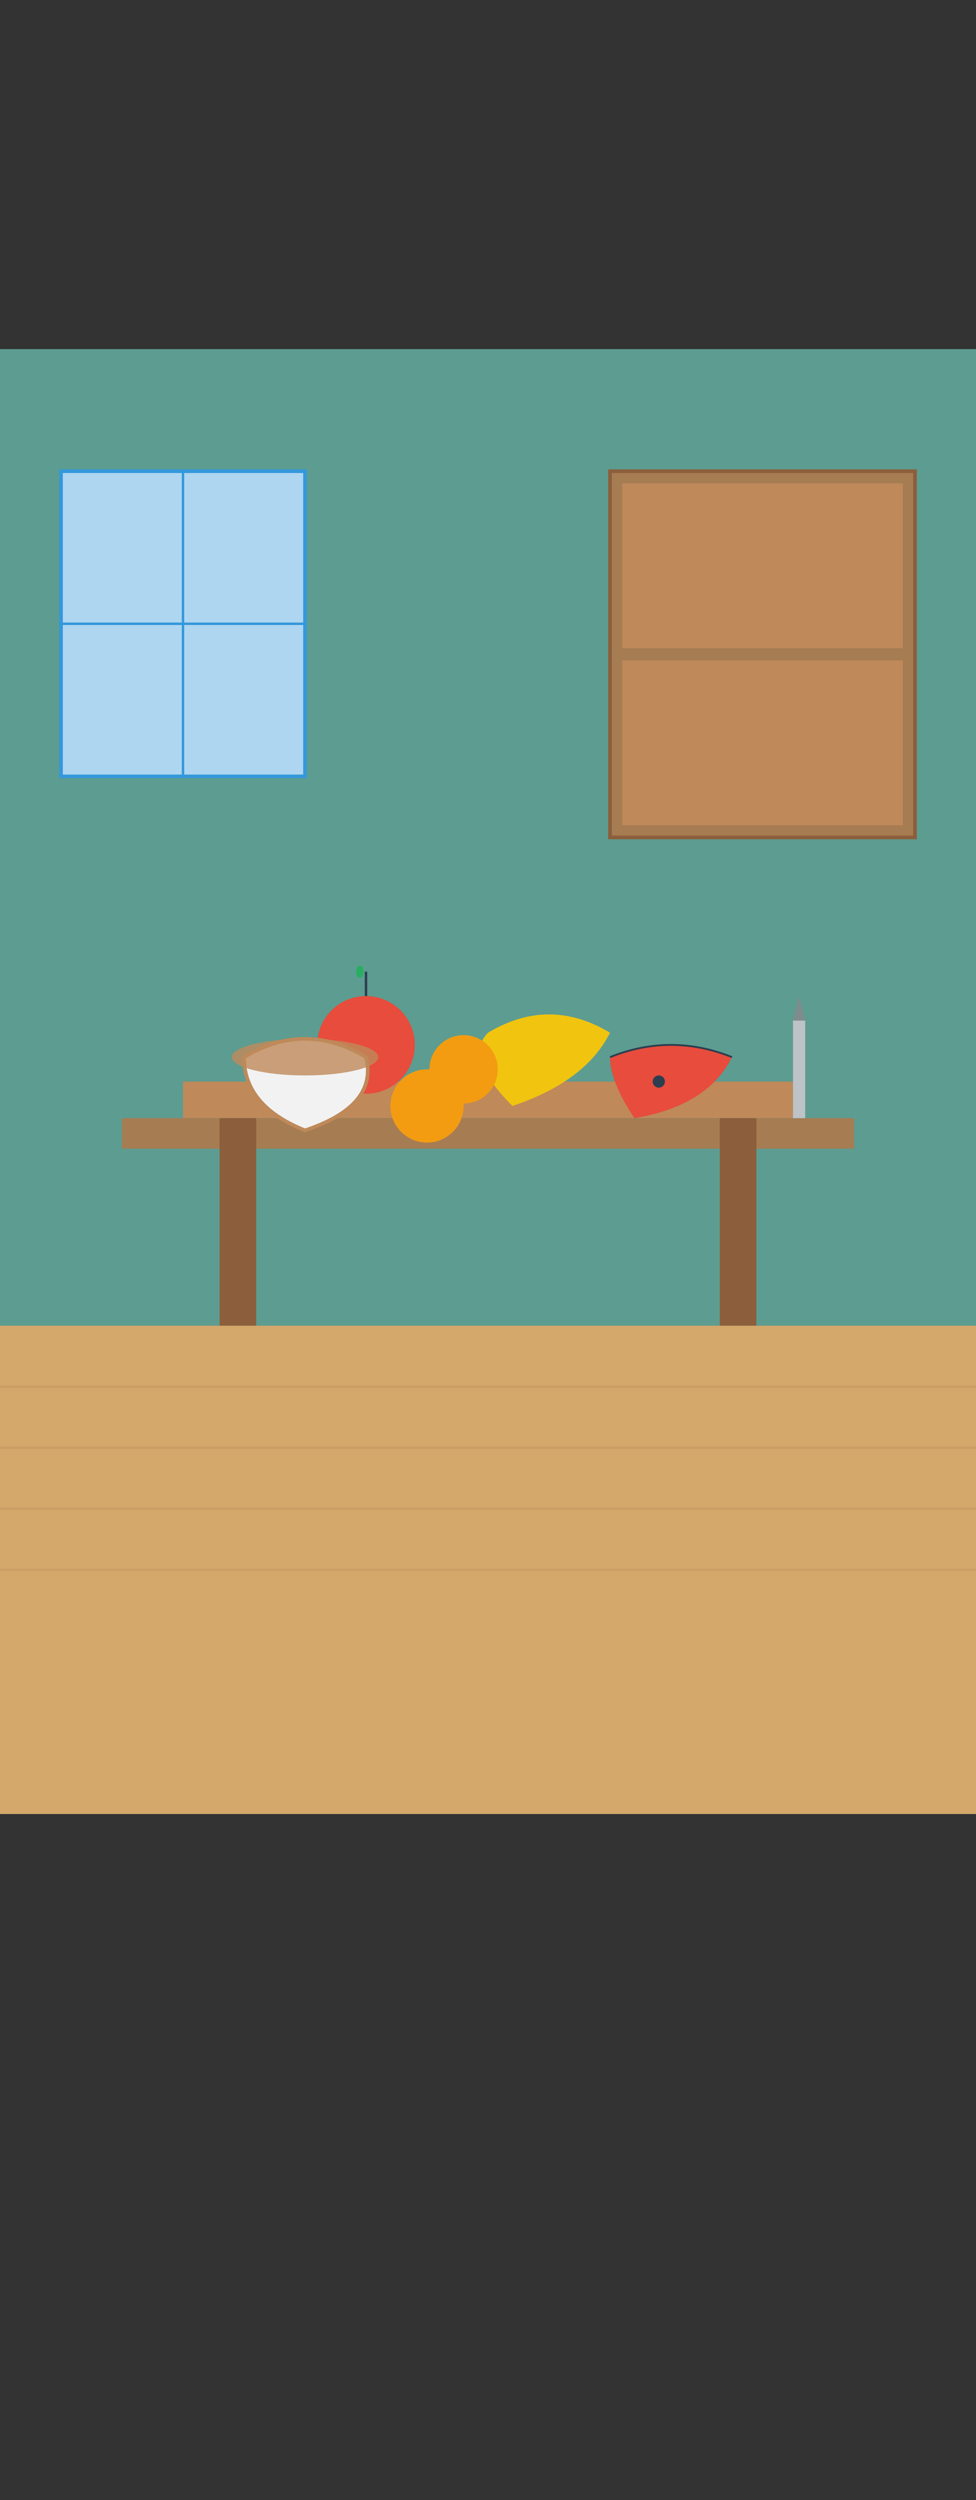 <svg width="400" height="1024" viewBox="0 0 400 1024" fill="none" xmlns="http://www.w3.org/2000/svg">
<rect x="0" y="0" width="400" height="1024" fill="#333333" stroke="none"/>
<path d="M400 143H0V743H400V143Z" fill="#5D9C90"/>
<path d="M400 543H0V743H400V543Z" fill="#D4A76A"/>
<g opacity="0.3">
<path d="M0 568H400ZM0 593H400ZM0 618H400ZM0 643H400Z" fill="black"/>
<path d="M0 568H400M0 593H400M0 618H400M0 643H400" stroke="#B58C5A"/>
</g>
<path d="M325 443H75V458H325V443Z" fill="#BF895A"/>
<path d="M350 458H50V470.5H350V458Z" fill="#A67C52"/>
<path d="M105 458H90V543H105V458Z" fill="#8C5E3B"/>
<path d="M310 458H295V543H310V458Z" fill="#8C5E3B"/>
<path d="M150 448C161.046 448 170 439.046 170 428C170 416.954 161.046 408 150 408C138.954 408 130 416.954 130 428C130 439.046 138.954 448 150 448Z" fill="#E74C3C"/>
<path d="M150 408V398Z" fill="black"/>
<path d="M150 408V398" stroke="#2C3E50"/>
<path d="M147.5 400.5C148.328 400.5 149 399.381 149 398C149 396.619 148.328 395.5 147.5 395.5C146.672 395.5 146 396.619 146 398C146 399.381 146.672 400.5 147.5 400.5Z" fill="#27AE60"/>
<path d="M200 423C216.667 413 233.333 413 250 423C243.333 436.333 230 446.333 210 453C196.667 439.667 193.333 429.667 200 423Z" fill="#F1C40F"/>
<path d="M175 468C183.284 468 190 461.284 190 453C190 444.716 183.284 438 175 438C166.716 438 160 444.716 160 453C160 461.284 166.716 468 175 468Z" fill="#F39C12"/>
<path d="M190 452C197.732 452 204 445.732 204 438C204 430.268 197.732 424 190 424C182.268 424 176 430.268 176 438C176 445.732 182.268 452 190 452Z" fill="#F39C12"/>
<path d="M250 433C266.667 426.333 283.333 426.333 300 433C293.333 446.333 280 454.667 260 458C253.333 448 250 439.667 250 433Z" fill="#E74C3C"/>
<path d="M250 433C266.667 426.333 283.333 426.333 300 433" stroke="#2C3E50" stroke-width="0.75"/>
<path d="M270 445.5C271.381 445.5 272.5 444.381 272.5 443C272.5 441.619 271.381 440.5 270 440.5C268.619 440.5 267.5 441.619 267.5 443C267.5 444.381 268.619 445.5 270 445.5Z" fill="#2C3E50"/>
<path d="M330 418H325V458H330V418Z" fill="#BDC3C7"/>
<path d="M325 418H330L327.5 408L325 418Z" fill="#7F8C8D"/>
<path d="M100 433C116.667 423 133.333 423 150 433C153.333 446.333 145 456.333 125 463C108.333 456.333 100 446.333 100 433Z" fill="#F2F2F2" stroke="#BF895A" stroke-width="1.5"/>
<path opacity="0.8" d="M125 440.5C141.569 440.5 155 437.142 155 433C155 428.858 141.569 425.5 125 425.5C108.431 425.5 95 428.858 95 433C95 437.142 108.431 440.5 125 440.5Z" fill="#BF895A"/>
<path d="M125 193H25V318H125V193Z" fill="#AED6F1" stroke="#3498DB" stroke-width="1.5"/>
<path d="M25 255.5H125" stroke="#3498DB"/>
<path d="M75 193V318" stroke="#3498DB"/>
<path d="M375 193H250V343H375V193Z" fill="#A67C52" stroke="#8C5E3B" stroke-width="1.5"/>
<path d="M370 198H255V265.5H370V198Z" fill="#BF895A"/>
<path d="M370 270.5H255V338H370V270.5Z" fill="#BF895A"/>
</svg>

